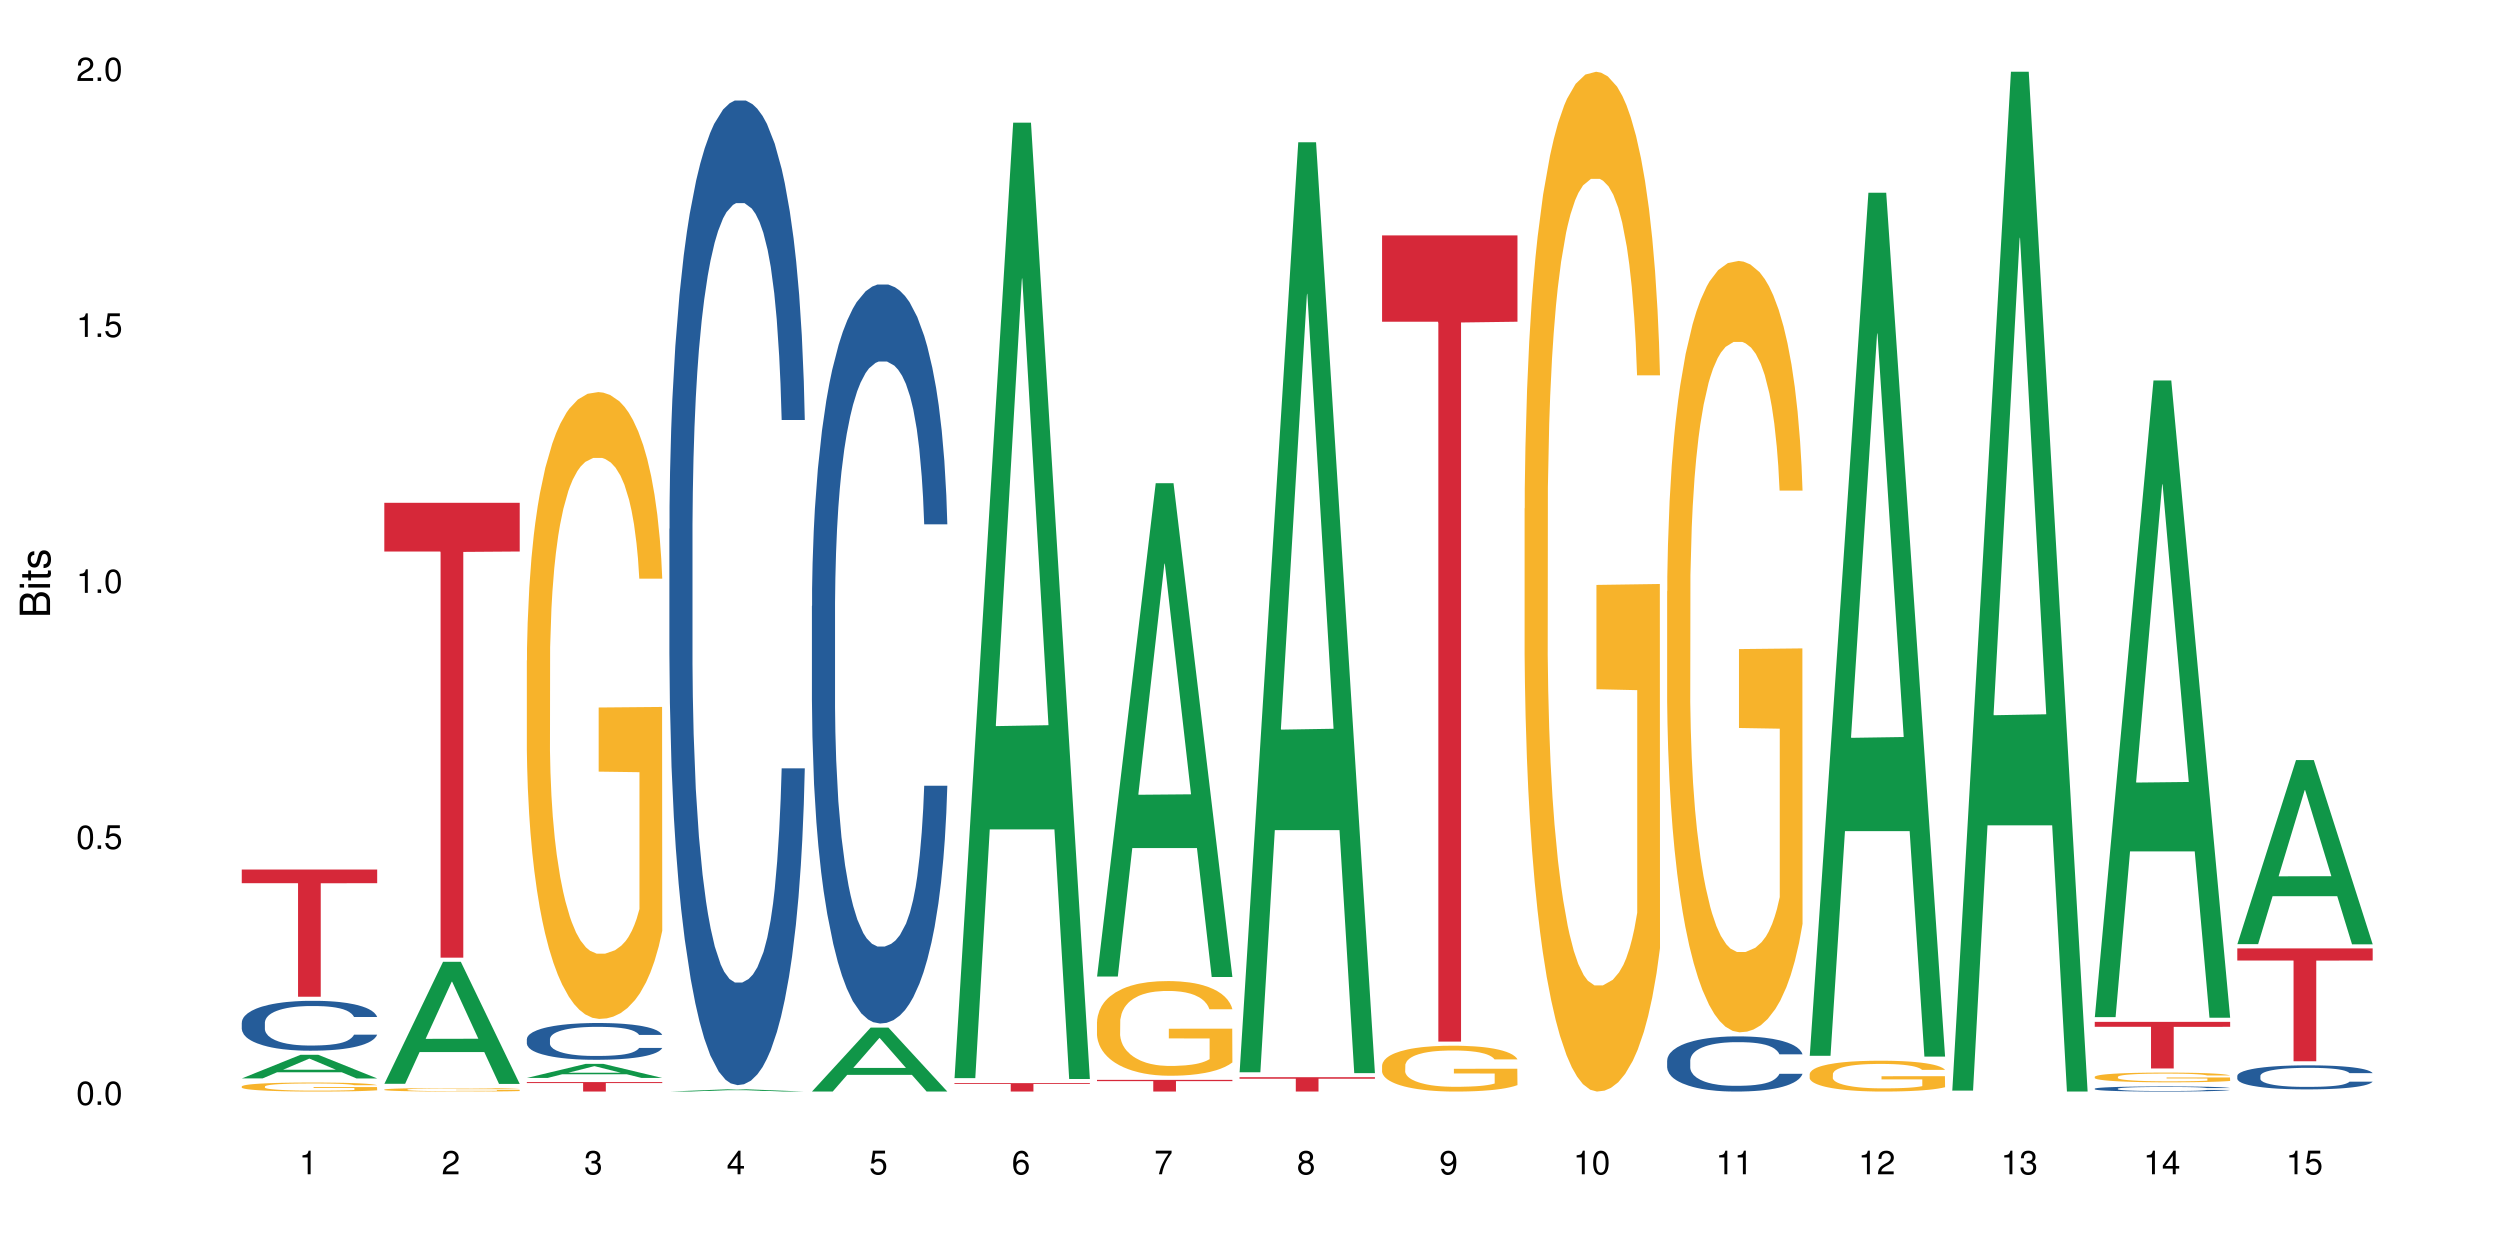 <?xml version="1.0" encoding="UTF-8"?>
<svg xmlns="http://www.w3.org/2000/svg" xmlns:xlink="http://www.w3.org/1999/xlink" width="720pt" height="360pt" viewBox="0 0 720 360" version="1.1">
<defs>
<g>
<symbol overflow="visible" id="glyph0-0">
<path style="stroke:none;" d=""/>
</symbol>
<symbol overflow="visible" id="glyph0-1">
<path style="stroke:none;" d="M 2.641 -6.797 C 2 -6.797 1.422 -6.531 1.078 -6.047 C 0.641 -5.453 0.406 -4.547 0.406 -3.297 C 0.406 -1 1.188 0.219 2.641 0.219 C 4.078 0.219 4.859 -1 4.859 -3.234 C 4.859 -4.562 4.656 -5.438 4.203 -6.047 C 3.844 -6.531 3.281 -6.797 2.641 -6.797 Z M 2.641 -6.047 C 3.547 -6.047 4 -5.125 4 -3.312 C 4 -1.375 3.562 -0.484 2.625 -0.484 C 1.734 -0.484 1.281 -1.422 1.281 -3.281 C 1.281 -5.141 1.734 -6.047 2.641 -6.047 Z M 2.641 -6.047 "/>
</symbol>
<symbol overflow="visible" id="glyph0-2">
<path style="stroke:none;" d="M 1.828 -1 L 0.828 -1 L 0.828 0 L 1.828 0 Z M 1.828 -1 "/>
</symbol>
<symbol overflow="visible" id="glyph0-3">
<path style="stroke:none;" d="M 4.562 -6.797 L 1.062 -6.797 L 0.547 -3.094 L 1.328 -3.094 C 1.719 -3.562 2.047 -3.734 2.578 -3.734 C 3.484 -3.734 4.062 -3.109 4.062 -2.094 C 4.062 -1.125 3.484 -0.531 2.578 -0.531 C 1.828 -0.531 1.375 -0.906 1.188 -1.672 L 0.328 -1.672 C 0.453 -1.109 0.547 -0.844 0.75 -0.594 C 1.125 -0.078 1.828 0.219 2.594 0.219 C 3.969 0.219 4.922 -0.781 4.922 -2.219 C 4.922 -3.562 4.031 -4.484 2.719 -4.484 C 2.25 -4.484 1.859 -4.359 1.469 -4.062 L 1.734 -5.969 L 4.562 -5.969 Z M 4.562 -6.797 "/>
</symbol>
<symbol overflow="visible" id="glyph0-4">
<path style="stroke:none;" d="M 2.484 -4.844 L 2.484 0 L 3.328 0 L 3.328 -6.797 L 2.766 -6.797 C 2.469 -5.75 2.281 -5.609 0.984 -5.453 L 0.984 -4.844 Z M 2.484 -4.844 "/>
</symbol>
<symbol overflow="visible" id="glyph0-5">
<path style="stroke:none;" d="M 4.859 -0.828 L 1.281 -0.828 C 1.359 -1.391 1.672 -1.75 2.5 -2.234 L 3.469 -2.75 C 4.406 -3.266 4.906 -3.969 4.906 -4.812 C 4.906 -5.375 4.672 -5.906 4.266 -6.266 C 3.859 -6.625 3.375 -6.797 2.719 -6.797 C 1.859 -6.797 1.219 -6.5 0.844 -5.922 C 0.609 -5.562 0.5 -5.125 0.484 -4.438 L 1.328 -4.438 C 1.359 -4.906 1.406 -5.188 1.531 -5.406 C 1.75 -5.812 2.188 -6.062 2.703 -6.062 C 3.469 -6.062 4.031 -5.516 4.031 -4.781 C 4.031 -4.25 3.719 -3.797 3.125 -3.438 L 2.234 -2.938 C 0.812 -2.141 0.406 -1.5 0.328 0 L 4.859 0 Z M 4.859 -0.828 "/>
</symbol>
<symbol overflow="visible" id="glyph0-6">
<path style="stroke:none;" d="M 2.125 -3.125 L 2.578 -3.125 C 3.516 -3.125 3.984 -2.703 3.984 -1.891 C 3.984 -1.031 3.469 -0.531 2.578 -0.531 C 1.656 -0.531 1.203 -0.984 1.156 -1.969 L 0.312 -1.969 C 0.344 -1.422 0.438 -1.078 0.609 -0.766 C 0.953 -0.109 1.625 0.219 2.547 0.219 C 3.953 0.219 4.859 -0.609 4.859 -1.906 C 4.859 -2.766 4.516 -3.25 3.703 -3.516 C 4.344 -3.766 4.656 -4.25 4.656 -4.938 C 4.656 -6.109 3.875 -6.797 2.578 -6.797 C 1.203 -6.797 0.484 -6.047 0.453 -4.609 L 1.297 -4.609 C 1.312 -5.016 1.344 -5.25 1.453 -5.453 C 1.641 -5.828 2.062 -6.062 2.594 -6.062 C 3.344 -6.062 3.797 -5.625 3.797 -4.906 C 3.797 -4.422 3.609 -4.141 3.25 -3.984 C 3.016 -3.891 2.719 -3.844 2.125 -3.844 Z M 2.125 -3.125 "/>
</symbol>
<symbol overflow="visible" id="glyph0-7">
<path style="stroke:none;" d="M 3.141 -1.625 L 3.141 0 L 3.984 0 L 3.984 -1.625 L 4.984 -1.625 L 4.984 -2.391 L 3.984 -2.391 L 3.984 -6.797 L 3.359 -6.797 L 0.266 -2.516 L 0.266 -1.625 Z M 3.141 -2.391 L 1 -2.391 L 3.141 -5.359 Z M 3.141 -2.391 "/>
</symbol>
<symbol overflow="visible" id="glyph0-8">
<path style="stroke:none;" d="M 4.781 -5.031 C 4.609 -6.141 3.891 -6.797 2.844 -6.797 C 2.094 -6.797 1.422 -6.438 1.031 -5.828 C 0.609 -5.172 0.406 -4.344 0.406 -3.094 C 0.406 -1.953 0.578 -1.234 0.984 -0.625 C 1.359 -0.078 1.953 0.219 2.703 0.219 C 3.984 0.219 4.922 -0.734 4.922 -2.078 C 4.922 -3.344 4.062 -4.234 2.844 -4.234 C 2.172 -4.234 1.641 -3.969 1.281 -3.469 C 1.281 -5.125 1.828 -6.047 2.797 -6.047 C 3.391 -6.047 3.797 -5.672 3.938 -5.031 Z M 2.734 -3.484 C 3.547 -3.484 4.062 -2.922 4.062 -2 C 4.062 -1.156 3.484 -0.531 2.703 -0.531 C 1.922 -0.531 1.328 -1.188 1.328 -2.047 C 1.328 -2.891 1.906 -3.484 2.734 -3.484 Z M 2.734 -3.484 "/>
</symbol>
<symbol overflow="visible" id="glyph0-9">
<path style="stroke:none;" d="M 4.984 -6.797 L 0.438 -6.797 L 0.438 -5.969 L 4.109 -5.969 C 2.5 -3.656 1.828 -2.234 1.328 0 L 2.219 0 C 2.594 -2.172 3.453 -4.047 4.984 -6.094 Z M 4.984 -6.797 "/>
</symbol>
<symbol overflow="visible" id="glyph0-10">
<path style="stroke:none;" d="M 3.75 -3.578 C 4.453 -4 4.688 -4.344 4.688 -4.984 C 4.688 -6.047 3.844 -6.797 2.641 -6.797 C 1.438 -6.797 0.594 -6.047 0.594 -4.984 C 0.594 -4.359 0.828 -4.016 1.516 -3.578 C 0.734 -3.203 0.359 -2.641 0.359 -1.891 C 0.359 -0.641 1.297 0.219 2.641 0.219 C 3.984 0.219 4.922 -0.641 4.922 -1.875 C 4.922 -2.641 4.531 -3.203 3.75 -3.578 Z M 2.641 -6.047 C 3.359 -6.047 3.812 -5.625 3.812 -4.969 C 3.812 -4.344 3.344 -3.922 2.641 -3.922 C 1.922 -3.922 1.453 -4.344 1.453 -4.984 C 1.453 -5.625 1.922 -6.047 2.641 -6.047 Z M 2.641 -3.203 C 3.484 -3.203 4.062 -2.672 4.062 -1.875 C 4.062 -1.062 3.484 -0.531 2.625 -0.531 C 1.797 -0.531 1.219 -1.078 1.219 -1.875 C 1.219 -2.672 1.797 -3.203 2.641 -3.203 Z M 2.641 -3.203 "/>
</symbol>
<symbol overflow="visible" id="glyph0-11">
<path style="stroke:none;" d="M 0.516 -1.547 C 0.672 -0.438 1.406 0.219 2.438 0.219 C 3.188 0.219 3.859 -0.141 4.266 -0.75 C 4.688 -1.406 4.891 -2.25 4.891 -3.484 C 4.891 -4.625 4.703 -5.359 4.312 -5.953 C 3.938 -6.5 3.344 -6.797 2.594 -6.797 C 1.297 -6.797 0.359 -5.844 0.359 -4.516 C 0.359 -3.25 1.234 -2.344 2.453 -2.344 C 3.094 -2.344 3.562 -2.578 4.016 -3.109 C 4 -1.453 3.469 -0.531 2.5 -0.531 C 1.906 -0.531 1.484 -0.906 1.359 -1.547 Z M 2.578 -6.062 C 3.375 -6.062 3.969 -5.406 3.969 -4.531 C 3.969 -3.688 3.375 -3.094 2.547 -3.094 C 1.734 -3.094 1.234 -3.672 1.234 -4.578 C 1.234 -5.438 1.797 -6.062 2.578 -6.062 Z M 2.578 -6.062 "/>
</symbol>
<symbol overflow="visible" id="glyph1-0">
<path style="stroke:none;" d=""/>
</symbol>
<symbol overflow="visible" id="glyph1-1">
<path style="stroke:none;" d="M 0 -0.953 L 0 -4.891 C 0 -5.719 -0.234 -6.344 -0.734 -6.797 C -1.188 -7.234 -1.812 -7.469 -2.5 -7.469 C -3.547 -7.469 -4.188 -7 -4.625 -5.875 C -4.984 -6.672 -5.641 -7.094 -6.531 -7.094 C -7.156 -7.094 -7.734 -6.859 -8.141 -6.391 C -8.562 -5.938 -8.75 -5.344 -8.75 -4.5 L -8.75 -0.953 Z M -4.984 -2.062 L -7.766 -2.062 L -7.766 -4.219 C -7.766 -4.844 -7.688 -5.203 -7.453 -5.5 C -7.219 -5.812 -6.859 -5.969 -6.375 -5.969 C -5.906 -5.969 -5.531 -5.812 -5.297 -5.5 C -5.062 -5.203 -4.984 -4.844 -4.984 -4.219 Z M -0.984 -2.062 L -4 -2.062 L -4 -4.781 C -4 -5.328 -3.859 -5.688 -3.578 -5.953 C -3.297 -6.219 -2.922 -6.359 -2.484 -6.359 C -2.062 -6.359 -1.688 -6.219 -1.406 -5.953 C -1.109 -5.688 -0.984 -5.328 -0.984 -4.781 Z M -0.984 -2.062 "/>
</symbol>
<symbol overflow="visible" id="glyph1-2">
<path style="stroke:none;" d="M -6.281 -1.797 L -6.281 -0.797 L 0 -0.797 L 0 -1.797 Z M -8.75 -1.797 L -8.75 -0.797 L -7.484 -0.797 L -7.484 -1.797 Z M -8.75 -1.797 "/>
</symbol>
<symbol overflow="visible" id="glyph1-3">
<path style="stroke:none;" d="M -6.281 -3.047 L -6.281 -2.016 L -8.016 -2.016 L -8.016 -1.016 L -6.281 -1.016 L -6.281 -0.172 L -5.469 -0.172 L -5.469 -1.016 L -0.719 -1.016 C -0.078 -1.016 0.281 -1.453 0.281 -2.234 C 0.281 -2.469 0.25 -2.719 0.188 -3.047 L -0.641 -3.047 C -0.609 -2.922 -0.594 -2.766 -0.594 -2.562 C -0.594 -2.141 -0.719 -2.016 -1.156 -2.016 L -5.469 -2.016 L -5.469 -3.047 Z M -6.281 -3.047 "/>
</symbol>
<symbol overflow="visible" id="glyph1-4">
<path style="stroke:none;" d="M -4.531 -5.25 C -5.766 -5.25 -6.469 -4.422 -6.469 -2.969 C -6.469 -1.516 -5.719 -0.562 -4.547 -0.562 C -3.562 -0.562 -3.094 -1.062 -2.734 -2.562 L -2.516 -3.484 C -2.344 -4.188 -2.094 -4.469 -1.625 -4.469 C -1.047 -4.469 -0.641 -3.875 -0.641 -3 C -0.641 -2.453 -0.797 -2 -1.062 -1.75 C -1.25 -1.594 -1.422 -1.531 -1.875 -1.469 L -1.875 -0.406 C -0.422 -0.453 0.281 -1.266 0.281 -2.922 C 0.281 -4.5 -0.5 -5.516 -1.719 -5.516 C -2.656 -5.516 -3.172 -4.984 -3.469 -3.734 L -3.703 -2.766 C -3.891 -1.953 -4.156 -1.609 -4.594 -1.609 C -5.172 -1.609 -5.547 -2.125 -5.547 -2.938 C -5.547 -3.75 -5.203 -4.172 -4.531 -4.203 Z M -4.531 -5.25 "/>
</symbol>
</g>
</defs>
<g id="surface29597">
<rect x="0" y="0" width="720" height="360" style="fill:rgb(100%,100%,100%);fill-opacity:1;stroke:none;"/>
<path style=" stroke:none;fill-rule:nonzero;fill:rgb(6.275%,58.824%,28.235%);fill-opacity:1;" d="M 69.629 310.582 L 69.672 310.578 L 86.547 303.785 L 91.672 303.785 L 108.629 310.59 L 102.668 310.59 L 98.418 308.812 L 79.797 308.812 L 75.629 310.582 L 69.629 310.582 L 81.586 308.078 L 96.711 308.074 L 89.172 304.898 L 89.086 304.891 L 89.004 304.91 L 81.547 308.074 L 81.586 308.078 Z M 69.629 310.582 "/>
<path style=" stroke:none;fill-rule:nonzero;fill:rgb(14.51%,36.078%,60%);fill-opacity:1;" d="M 69.629 294.492 L 69.676 294.48 L 69.676 294.164 L 69.82 293.664 L 70.152 293.035 L 70.484 292.602 L 71.34 291.828 L 72.531 291.078 L 73.766 290.5 L 74.672 290.16 L 75.48 289.895 L 77.332 289.41 L 78.523 289.16 L 79.809 288.938 L 81.375 288.715 L 82.52 288.582 L 85.086 288.375 L 86.988 288.281 L 88.461 288.242 L 91.648 288.242 L 93.551 288.293 L 94.93 288.359 L 96.453 288.465 L 97.738 288.582 L 99.973 288.871 L 101.969 289.238 L 102.871 289.449 L 104.301 289.855 L 105.395 290.25 L 106.156 290.594 L 107.012 291.078 L 107.77 291.668 L 108.344 292.34 L 108.629 292.902 L 101.969 292.902 L 101.637 292.379 L 101.258 291.973 L 100.543 291.434 L 99.828 291.051 L 98.832 290.672 L 97.926 290.422 L 96.691 290.172 L 95.598 290.016 L 94.453 289.895 L 93.359 289.816 L 91.27 289.738 L 88.844 289.738 L 87.938 289.766 L 86.086 289.871 L 85.086 289.961 L 83.66 290.145 L 82.66 290.316 L 81.473 290.578 L 80.664 290.801 L 79.664 291.145 L 78.949 291.445 L 78.141 291.879 L 77.668 292.207 L 77.238 292.574 L 76.859 293.008 L 76.574 293.469 L 76.383 293.953 L 76.289 294.426 L 76.289 296.461 L 76.383 296.934 L 76.621 297.484 L 77.238 298.285 L 78.141 298.984 L 79.188 299.535 L 80.188 299.93 L 80.758 300.113 L 81.52 300.324 L 82.707 300.586 L 84.422 300.848 L 85.418 300.953 L 86.941 301.059 L 88.512 301.109 L 90.602 301.109 L 92.457 301.059 L 93.695 300.992 L 94.977 300.887 L 96.738 300.664 L 97.832 300.453 L 98.781 300.203 L 99.496 299.953 L 99.973 299.746 L 100.684 299.336 L 101.258 298.891 L 101.684 298.43 L 101.969 297.984 L 108.629 297.984 L 108.344 298.512 L 107.914 299.023 L 107.484 299.402 L 106.82 299.863 L 106.059 300.27 L 104.965 300.73 L 104.062 301.031 L 102.871 301.359 L 101.777 301.609 L 100.59 301.832 L 98.832 302.094 L 97.688 302.227 L 96.453 302.344 L 94.977 302.449 L 93.125 302.543 L 91.125 302.594 L 89.27 302.605 L 87.273 302.582 L 85.801 302.527 L 83.848 302.41 L 81.426 302.172 L 79.664 301.926 L 78.285 301.676 L 77.098 301.414 L 75.766 301.059 L 74.051 300.48 L 73.008 300.035 L 72.293 299.664 L 71.484 299.152 L 70.914 298.695 L 70.246 297.957 L 69.773 297.027 L 69.629 296.305 Z M 69.629 294.492 "/>
<path style=" stroke:none;fill-rule:nonzero;fill:rgb(96.863%,70.196%,16.863%);fill-opacity:1;" d="M 69.629 312.883 L 69.676 312.883 L 69.676 312.832 L 69.867 312.727 L 70.344 312.578 L 70.961 312.457 L 71.625 312.363 L 72.055 312.312 L 72.77 312.242 L 73.387 312.191 L 74.957 312.082 L 76.953 311.984 L 78.047 311.941 L 79.285 311.898 L 81.043 311.855 L 81.852 311.84 L 84.324 311.801 L 87.133 311.777 L 90.223 311.77 L 91.648 311.77 L 93.598 311.781 L 96.262 311.809 L 97.785 311.832 L 98.973 311.855 L 100.211 311.887 L 101.73 311.934 L 103.16 311.988 L 104.301 312.047 L 105.441 312.117 L 106.391 312.195 L 107.199 312.277 L 107.914 312.379 L 108.344 312.461 L 108.629 312.543 L 102.016 312.543 L 101.637 312.461 L 101.207 312.395 L 100.496 312.316 L 99.781 312.262 L 99.066 312.215 L 97.738 312.152 L 96.594 312.117 L 95.168 312.082 L 93.789 312.062 L 92.219 312.047 L 91.27 312.043 L 88.746 312.043 L 86.465 312.059 L 85.133 312.078 L 84.184 312.098 L 82.852 312.133 L 82.043 312.16 L 81.566 312.18 L 80.141 312.254 L 79.188 312.32 L 78.664 312.367 L 78 312.438 L 77.523 312.5 L 77 312.598 L 76.715 312.668 L 76.336 312.828 L 76.289 313.258 L 76.43 313.348 L 76.715 313.445 L 77.098 313.531 L 77.668 313.621 L 78.238 313.688 L 79.234 313.781 L 80.094 313.844 L 80.758 313.883 L 82.043 313.949 L 82.566 313.969 L 83.801 314.012 L 85.086 314.047 L 86.656 314.074 L 87.844 314.09 L 89.746 314.102 L 92.172 314.102 L 95.027 314.086 L 96.832 314.066 L 98.07 314.047 L 98.879 314.031 L 99.875 314.004 L 100.59 313.98 L 101.258 313.953 L 102.062 313.914 L 102.062 313.348 L 90.316 313.344 L 90.316 313.078 L 108.578 313.074 L 108.629 314.004 L 107.629 314.07 L 106.391 314.129 L 105.203 314.18 L 103.965 314.219 L 102.207 314.266 L 100.781 314.293 L 98.594 314.324 L 96.594 314.348 L 94.504 314.359 L 92.648 314.367 L 90.461 314.371 L 88.512 314.367 L 86.418 314.352 L 84.754 314.332 L 83.23 314.309 L 81.711 314.277 L 79.809 314.227 L 78.57 314.188 L 77.285 314.137 L 76.004 314.078 L 74.859 314.016 L 74.102 313.965 L 73.34 313.906 L 72.531 313.836 L 71.77 313.754 L 71.199 313.684 L 70.676 313.598 L 70.297 313.52 L 69.914 313.414 L 69.723 313.328 L 69.629 313.254 Z M 69.629 312.883 "/>
<path style=" stroke:none;fill-rule:nonzero;fill:rgb(83.922%,15.686%,22.353%);fill-opacity:1;" d="M 69.629 250.43 L 108.629 250.43 L 108.629 254.352 L 92.375 254.387 L 92.375 287.062 L 85.836 287.062 L 85.836 254.422 L 85.742 254.352 L 69.629 254.352 Z M 69.629 250.43 "/>
<path style=" stroke:none;fill-rule:nonzero;fill:rgb(6.275%,58.824%,28.235%);fill-opacity:1;" d="M 110.68 312.133 L 110.723 312.102 L 127.598 276.996 L 132.719 276.996 L 149.68 312.168 L 143.719 312.168 L 139.469 302.988 L 120.848 302.988 L 116.68 312.133 L 110.68 312.133 L 122.637 299.188 L 137.762 299.156 L 130.223 282.742 L 130.137 282.707 L 130.055 282.809 L 122.598 299.156 L 122.637 299.188 Z M 110.68 312.133 "/>
<path style=" stroke:none;fill-rule:nonzero;fill:rgb(96.863%,70.196%,16.863%);fill-opacity:1;" d="M 110.68 313.785 L 110.727 313.785 L 110.727 313.766 L 110.918 313.723 L 111.395 313.664 L 112.012 313.617 L 112.676 313.582 L 113.105 313.562 L 113.82 313.531 L 114.438 313.512 L 116.008 313.469 L 118.004 313.43 L 119.098 313.414 L 120.336 313.398 L 122.094 313.379 L 122.902 313.375 L 125.375 313.359 L 128.18 313.352 L 131.273 313.348 L 132.699 313.348 L 134.648 313.352 L 137.312 313.363 L 138.836 313.371 L 140.023 313.379 L 141.262 313.395 L 142.781 313.41 L 144.207 313.434 L 145.352 313.457 L 146.492 313.484 L 147.441 313.516 L 148.25 313.547 L 148.965 313.586 L 149.395 313.617 L 149.68 313.652 L 143.066 313.652 L 142.688 313.617 L 142.258 313.594 L 141.547 313.562 L 140.832 313.539 L 140.117 313.523 L 138.789 313.5 L 137.645 313.484 L 136.219 313.469 L 134.84 313.461 L 133.27 313.457 L 132.32 313.453 L 129.797 313.453 L 127.516 313.461 L 126.184 313.469 L 125.234 313.477 L 123.902 313.488 L 123.094 313.5 L 122.617 313.508 L 121.191 313.539 L 120.238 313.562 L 119.715 313.582 L 119.051 313.609 L 118.574 313.637 L 118.051 313.672 L 117.766 313.699 L 117.387 313.766 L 117.34 313.934 L 117.48 313.969 L 117.766 314.008 L 118.148 314.039 L 118.719 314.074 L 119.289 314.102 L 120.285 314.141 L 121.145 314.164 L 121.809 314.18 L 123.094 314.203 L 123.617 314.211 L 124.852 314.23 L 126.137 314.242 L 127.707 314.254 L 128.895 314.258 L 130.797 314.266 L 133.223 314.266 L 136.078 314.258 L 137.883 314.25 L 139.121 314.242 L 139.93 314.238 L 140.926 314.227 L 141.641 314.219 L 142.305 314.207 L 143.113 314.191 L 143.113 313.969 L 131.367 313.969 L 131.367 313.863 L 149.629 313.859 L 149.68 314.227 L 148.68 314.25 L 147.441 314.277 L 146.254 314.297 L 145.016 314.312 L 143.258 314.328 L 141.832 314.34 L 139.645 314.352 L 137.645 314.359 L 135.555 314.367 L 133.699 314.371 L 131.512 314.371 L 129.562 314.367 L 127.469 314.363 L 125.805 314.355 L 124.281 314.348 L 122.762 314.336 L 120.859 314.316 L 119.621 314.297 L 118.336 314.277 L 117.055 314.254 L 115.91 314.23 L 115.152 314.211 L 114.391 314.188 L 113.582 314.16 L 112.82 314.129 L 112.25 314.098 L 111.727 314.066 L 111.348 314.035 L 110.965 313.992 L 110.773 313.961 L 110.68 313.93 Z M 110.68 313.785 "/>
<path style=" stroke:none;fill-rule:nonzero;fill:rgb(83.922%,15.686%,22.353%);fill-opacity:1;" d="M 110.68 144.809 L 149.68 144.809 L 149.68 158.832 L 133.426 158.953 L 133.426 275.816 L 126.887 275.816 L 126.887 159.078 L 126.793 158.832 L 110.68 158.832 Z M 110.68 144.809 "/>
<path style=" stroke:none;fill-rule:nonzero;fill:rgb(6.275%,58.824%,28.235%);fill-opacity:1;" d="M 151.73 310.445 L 151.773 310.441 L 168.648 306.398 L 173.77 306.398 L 190.73 310.449 L 184.77 310.449 L 180.52 309.391 L 161.898 309.391 L 157.73 310.445 L 151.73 310.445 L 163.688 308.953 L 178.812 308.949 L 171.27 307.062 L 171.188 307.059 L 171.105 307.066 L 163.648 308.949 L 163.688 308.953 Z M 151.73 310.445 "/>
<path style=" stroke:none;fill-rule:nonzero;fill:rgb(14.51%,36.078%,60%);fill-opacity:1;" d="M 151.73 299.238 L 151.777 299.23 L 151.777 298.996 L 151.922 298.629 L 152.254 298.164 L 152.586 297.848 L 153.441 297.273 L 154.633 296.723 L 155.867 296.297 L 156.773 296.047 L 157.582 295.852 L 159.434 295.496 L 160.625 295.312 L 161.91 295.145 L 163.477 294.98 L 164.617 294.887 L 167.188 294.73 L 169.09 294.664 L 170.562 294.633 L 173.75 294.633 L 175.652 294.672 L 177.031 294.719 L 178.555 294.797 L 179.84 294.887 L 182.074 295.098 L 184.07 295.367 L 184.973 295.523 L 186.402 295.824 L 187.496 296.113 L 188.254 296.367 L 189.113 296.723 L 189.871 297.16 L 190.445 297.652 L 190.73 298.07 L 184.07 298.07 L 183.738 297.68 L 183.355 297.383 L 182.645 296.984 L 181.93 296.703 L 180.934 296.422 L 180.027 296.238 L 178.793 296.055 L 177.699 295.941 L 176.555 295.852 L 175.461 295.793 L 173.371 295.738 L 170.945 295.738 L 170.039 295.754 L 168.188 295.832 L 167.188 295.902 L 165.762 296.035 L 164.762 296.164 L 163.574 296.355 L 162.766 296.52 L 161.766 296.773 L 161.051 296.996 L 160.242 297.312 L 159.77 297.555 L 159.34 297.828 L 158.961 298.145 L 158.676 298.484 L 158.484 298.844 L 158.391 299.191 L 158.391 300.691 L 158.484 301.039 L 158.723 301.445 L 159.34 302.035 L 160.242 302.547 L 161.289 302.957 L 162.289 303.246 L 162.859 303.383 L 163.621 303.535 L 164.809 303.73 L 166.52 303.922 L 167.52 304 L 169.043 304.078 L 170.613 304.117 L 172.703 304.117 L 174.559 304.078 L 175.797 304.027 L 177.078 303.953 L 178.84 303.789 L 179.934 303.633 L 180.883 303.449 L 181.598 303.266 L 182.074 303.109 L 182.785 302.809 L 183.355 302.48 L 183.785 302.141 L 184.07 301.812 L 190.73 301.812 L 190.445 302.199 L 190.016 302.578 L 189.586 302.859 L 188.922 303.195 L 188.16 303.496 L 187.066 303.836 L 186.164 304.059 L 184.973 304.301 L 183.879 304.484 L 182.691 304.648 L 180.934 304.844 L 179.789 304.938 L 178.555 305.027 L 177.078 305.102 L 175.227 305.172 L 173.227 305.211 L 171.371 305.219 L 169.375 305.199 L 167.902 305.16 L 165.949 305.074 L 163.523 304.898 L 161.766 304.715 L 160.387 304.531 L 159.199 304.34 L 157.867 304.078 L 156.152 303.652 L 155.105 303.324 L 154.395 303.051 L 153.586 302.676 L 153.016 302.336 L 152.348 301.793 L 151.875 301.105 L 151.73 300.574 Z M 151.73 299.238 "/>
<path style=" stroke:none;fill-rule:nonzero;fill:rgb(96.863%,70.196%,16.863%);fill-opacity:1;" d="M 151.73 190.242 L 151.777 190.078 L 151.777 186.781 L 151.969 179.359 L 152.445 169.141 L 153.062 160.73 L 153.727 154.137 L 154.156 150.672 L 154.871 145.727 L 155.488 142.102 L 157.059 134.68 L 159.055 127.758 L 160.148 124.789 L 161.387 121.984 L 163.145 118.852 L 163.953 117.699 L 166.426 115.062 L 169.23 113.41 L 172.324 112.918 L 173.75 113.082 L 175.699 113.742 L 178.363 115.555 L 179.887 117.203 L 181.074 118.852 L 182.312 120.996 L 183.832 124.293 L 185.258 128.25 L 186.402 132.207 L 187.543 137.152 L 188.492 142.43 L 189.301 148.199 L 190.016 155.125 L 190.445 160.895 L 190.73 166.664 L 184.117 166.664 L 183.738 160.895 L 183.309 156.445 L 182.598 151.004 L 181.883 147.047 L 181.168 143.914 L 179.84 139.625 L 178.695 136.988 L 177.27 134.68 L 175.891 133.195 L 174.32 132.207 L 173.371 131.879 L 170.848 131.879 L 168.566 133.031 L 167.234 134.352 L 166.285 135.668 L 164.953 138.145 L 164.145 140.121 L 163.668 141.441 L 162.242 146.551 L 161.289 151.168 L 160.766 154.301 L 160.102 159.246 L 159.625 163.699 L 159.102 170.293 L 158.816 175.238 L 158.438 186.449 L 158.391 216.129 L 158.531 222.395 L 158.816 229.152 L 159.199 235.09 L 159.77 241.355 L 160.34 246.137 L 161.336 252.566 L 162.195 256.852 L 162.859 259.656 L 164.145 264.105 L 164.668 265.59 L 165.902 268.559 L 167.188 270.867 L 168.758 272.844 L 169.945 273.832 L 171.848 274.656 L 174.273 274.656 L 177.129 273.668 L 178.934 272.352 L 180.172 271.031 L 180.98 269.875 L 181.977 268.062 L 182.691 266.414 L 183.355 264.602 L 184.164 261.797 L 184.164 222.395 L 172.418 222.227 L 172.418 203.762 L 190.68 203.598 L 190.73 268.062 L 189.73 272.516 L 188.492 276.801 L 187.305 280.098 L 186.066 282.902 L 184.309 286.035 L 182.883 288.012 L 180.695 290.32 L 178.695 291.805 L 176.605 292.793 L 174.75 293.289 L 172.562 293.453 L 170.613 293.125 L 168.52 292.133 L 166.855 290.816 L 165.332 289.168 L 163.812 287.023 L 161.91 283.562 L 160.672 280.758 L 159.387 277.297 L 158.105 273.176 L 156.961 268.723 L 156.203 265.262 L 155.441 261.305 L 154.633 256.355 L 153.871 250.75 L 153.301 245.641 L 152.777 239.871 L 152.398 234.43 L 152.016 227.008 L 151.824 221.074 L 151.73 215.965 Z M 151.73 190.242 "/>
<path style=" stroke:none;fill-rule:nonzero;fill:rgb(83.922%,15.686%,22.353%);fill-opacity:1;" d="M 151.73 311.629 L 190.73 311.629 L 190.73 311.922 L 174.477 311.926 L 174.477 314.371 L 167.938 314.371 L 167.938 311.926 L 167.84 311.922 L 151.73 311.922 Z M 151.73 311.629 "/>
<path style=" stroke:none;fill-rule:nonzero;fill:rgb(6.275%,58.824%,28.235%);fill-opacity:1;" d="M 192.781 314.371 L 192.824 314.371 L 209.695 313.703 L 214.82 313.703 L 231.781 314.371 L 225.82 314.371 L 221.57 314.195 L 202.949 314.195 L 198.781 314.371 L 192.781 314.371 L 204.738 314.125 L 219.863 314.121 L 212.32 313.812 L 212.238 313.809 L 212.156 313.812 L 204.699 314.121 L 204.738 314.125 Z M 192.781 314.371 "/>
<path style=" stroke:none;fill-rule:nonzero;fill:rgb(14.51%,36.078%,60%);fill-opacity:1;" d="M 192.781 152.332 L 192.828 152.074 L 192.828 145.852 L 192.973 136.004 L 193.305 123.562 L 193.637 115.008 L 194.492 99.715 L 195.684 84.941 L 196.918 73.535 L 197.824 66.797 L 198.633 61.613 L 200.484 52.02 L 201.676 47.098 L 202.957 42.691 L 204.527 38.285 L 205.668 35.691 L 208.238 31.543 L 210.141 29.73 L 211.613 28.953 L 214.801 28.953 L 216.703 29.988 L 218.082 31.285 L 219.605 33.359 L 220.887 35.691 L 223.125 41.395 L 225.121 48.652 L 226.023 52.801 L 227.453 60.836 L 228.547 68.609 L 229.305 75.352 L 230.164 84.941 L 230.922 96.605 L 231.496 109.824 L 231.781 120.969 L 225.121 120.969 L 224.789 110.602 L 224.406 102.566 L 223.695 91.938 L 222.98 84.422 L 221.984 76.906 L 221.078 71.98 L 219.844 67.055 L 218.75 63.945 L 217.605 61.613 L 216.512 60.059 L 214.422 58.5 L 211.996 58.5 L 211.09 59.02 L 209.238 61.094 L 208.238 62.906 L 206.812 66.535 L 205.812 69.906 L 204.625 75.09 L 203.816 79.496 L 202.816 86.238 L 202.102 92.199 L 201.293 100.75 L 200.82 107.23 L 200.391 114.488 L 200.012 123.043 L 199.727 132.117 L 199.535 141.707 L 199.441 151.039 L 199.441 191.215 L 199.535 200.547 L 199.773 211.434 L 200.391 227.242 L 201.293 240.98 L 202.34 251.867 L 203.34 259.645 L 203.91 263.273 L 204.672 267.422 L 205.859 272.605 L 207.57 277.789 L 208.57 279.863 L 210.094 281.938 L 211.664 282.973 L 213.754 282.973 L 215.609 281.938 L 216.848 280.641 L 218.129 278.566 L 219.891 274.16 L 220.984 270.012 L 221.934 265.086 L 222.648 260.164 L 223.125 256.016 L 223.836 247.98 L 224.406 239.168 L 224.836 230.094 L 225.121 221.281 L 231.781 221.281 L 231.496 231.648 L 231.066 241.758 L 230.637 249.277 L 229.973 258.348 L 229.211 266.383 L 228.117 275.457 L 227.215 281.418 L 226.023 287.898 L 224.93 292.82 L 223.742 297.23 L 221.984 302.414 L 220.84 305.004 L 219.605 307.336 L 218.129 309.41 L 216.277 311.227 L 214.277 312.262 L 212.422 312.523 L 210.426 312.004 L 208.953 310.965 L 207 308.633 L 204.574 303.969 L 202.816 299.043 L 201.438 294.117 L 200.25 288.934 L 198.918 281.938 L 197.203 270.531 L 196.156 261.719 L 195.445 254.461 L 194.637 244.352 L 194.066 235.277 L 193.398 220.762 L 192.926 202.359 L 192.781 188.105 Z M 192.781 152.332 "/>
<path style=" stroke:none;fill-rule:nonzero;fill:rgb(6.275%,58.824%,28.235%);fill-opacity:1;" d="M 233.832 314.352 L 233.875 314.336 L 250.746 295.957 L 255.871 295.957 L 272.832 314.371 L 266.871 314.371 L 262.621 309.562 L 244 309.562 L 239.832 314.352 L 233.832 314.352 L 245.789 307.574 L 260.914 307.559 L 253.371 298.965 L 253.289 298.949 L 253.207 299 L 245.75 307.559 L 245.789 307.574 Z M 233.832 314.352 "/>
<path style=" stroke:none;fill-rule:nonzero;fill:rgb(14.51%,36.078%,60%);fill-opacity:1;" d="M 233.832 174.551 L 233.879 174.359 L 233.879 169.688 L 234.023 162.297 L 234.355 152.957 L 234.688 146.539 L 235.543 135.062 L 236.734 123.973 L 237.969 115.414 L 238.875 110.355 L 239.684 106.465 L 241.535 99.266 L 242.727 95.57 L 244.008 92.262 L 245.578 88.953 L 246.719 87.008 L 249.289 83.898 L 251.191 82.535 L 252.664 81.953 L 255.852 81.953 L 257.754 82.73 L 259.133 83.703 L 260.656 85.258 L 261.938 87.008 L 264.176 91.289 L 266.172 96.738 L 267.074 99.848 L 268.504 105.879 L 269.598 111.715 L 270.355 116.773 L 271.215 123.973 L 271.973 132.727 L 272.543 142.648 L 272.832 151.012 L 266.172 151.012 L 265.84 143.23 L 265.457 137.199 L 264.746 129.227 L 264.031 123.582 L 263.031 117.941 L 262.129 114.246 L 260.895 110.551 L 259.801 108.215 L 258.656 106.465 L 257.562 105.297 L 255.473 104.129 L 253.047 104.129 L 252.141 104.52 L 250.289 106.074 L 249.289 107.438 L 247.863 110.16 L 246.863 112.688 L 245.676 116.578 L 244.867 119.887 L 243.867 124.945 L 243.152 129.418 L 242.344 135.84 L 241.871 140.703 L 241.441 146.148 L 241.062 152.57 L 240.777 159.379 L 240.586 166.578 L 240.492 173.578 L 240.492 203.734 L 240.586 210.738 L 240.824 218.906 L 241.441 230.773 L 242.344 241.086 L 243.391 249.258 L 244.391 255.094 L 244.961 257.816 L 245.723 260.93 L 246.91 264.82 L 248.621 268.711 L 249.621 270.266 L 251.145 271.824 L 252.711 272.602 L 254.805 272.602 L 256.66 271.824 L 257.898 270.852 L 259.18 269.293 L 260.941 265.988 L 262.035 262.875 L 262.984 259.176 L 263.699 255.48 L 264.176 252.367 L 264.887 246.34 L 265.457 239.723 L 265.887 232.914 L 266.172 226.301 L 272.832 226.301 L 272.543 234.082 L 272.117 241.668 L 271.688 247.312 L 271.023 254.121 L 270.262 260.148 L 269.168 266.961 L 268.266 271.434 L 267.074 276.297 L 265.98 279.992 L 264.793 283.301 L 263.031 287.191 L 261.891 289.137 L 260.656 290.887 L 259.18 292.445 L 257.324 293.805 L 255.328 294.582 L 253.473 294.777 L 251.477 294.391 L 250.004 293.609 L 248.051 291.859 L 245.625 288.359 L 243.867 284.664 L 242.488 280.965 L 241.297 277.074 L 239.969 271.824 L 238.254 263.262 L 237.207 256.648 L 236.496 251.203 L 235.688 243.613 L 235.117 236.805 L 234.449 225.91 L 233.977 212.098 L 233.832 201.398 Z M 233.832 174.551 "/>
<path style=" stroke:none;fill-rule:nonzero;fill:rgb(6.275%,58.824%,28.235%);fill-opacity:1;" d="M 274.883 310.496 L 274.926 310.238 L 291.797 35.332 L 296.922 35.332 L 313.883 310.754 L 307.922 310.754 L 303.672 238.859 L 285.051 238.859 L 280.883 310.496 L 274.883 310.496 L 286.84 209.121 L 301.965 208.859 L 294.422 80.328 L 294.34 80.07 L 294.258 80.848 L 286.801 208.859 L 286.84 209.121 Z M 274.883 310.496 "/>
<path style=" stroke:none;fill-rule:nonzero;fill:rgb(83.922%,15.686%,22.353%);fill-opacity:1;" d="M 274.883 311.934 L 313.883 311.934 L 313.883 312.195 L 297.629 312.199 L 297.629 314.371 L 291.09 314.371 L 291.09 312.199 L 290.992 312.195 L 274.883 312.195 Z M 274.883 311.934 "/>
<path style=" stroke:none;fill-rule:nonzero;fill:rgb(6.275%,58.824%,28.235%);fill-opacity:1;" d="M 315.934 281.234 L 315.977 281.102 L 332.848 139.156 L 337.973 139.156 L 354.93 281.367 L 348.973 281.367 L 344.723 244.246 L 326.102 244.246 L 321.934 281.234 L 315.934 281.234 L 327.891 228.891 L 343.016 228.758 L 335.473 162.391 L 335.391 162.258 L 335.309 162.656 L 327.848 228.758 L 327.891 228.891 Z M 315.934 281.234 "/>
<path style=" stroke:none;fill-rule:nonzero;fill:rgb(96.863%,70.196%,16.863%);fill-opacity:1;" d="M 315.934 294.227 L 315.98 294.203 L 315.98 293.703 L 316.172 292.586 L 316.648 291.039 L 317.266 289.77 L 317.93 288.773 L 318.359 288.25 L 319.074 287.504 L 319.691 286.957 L 321.262 285.836 L 323.258 284.789 L 324.352 284.34 L 325.586 283.918 L 327.348 283.445 L 328.156 283.27 L 330.629 282.871 L 333.434 282.621 L 336.527 282.547 L 337.953 282.574 L 339.902 282.672 L 342.566 282.945 L 344.09 283.195 L 345.277 283.445 L 346.516 283.77 L 348.035 284.266 L 349.461 284.863 L 350.605 285.461 L 351.746 286.207 L 352.695 287.004 L 353.504 287.879 L 354.219 288.922 L 354.645 289.793 L 354.93 290.668 L 348.32 290.668 L 347.941 289.793 L 347.512 289.121 L 346.801 288.301 L 346.086 287.703 L 345.371 287.23 L 344.039 286.582 L 342.898 286.184 L 341.473 285.836 L 340.094 285.609 L 338.523 285.461 L 337.574 285.41 L 335.051 285.41 L 332.77 285.586 L 331.438 285.785 L 330.488 285.984 L 329.156 286.359 L 328.348 286.656 L 327.871 286.855 L 326.445 287.629 L 325.492 288.324 L 324.969 288.797 L 324.305 289.547 L 323.828 290.219 L 323.305 291.215 L 323.02 291.961 L 322.641 293.656 L 322.59 298.137 L 322.734 299.086 L 323.02 300.105 L 323.398 301.004 L 323.973 301.949 L 324.543 302.672 L 325.539 303.641 L 326.395 304.289 L 327.062 304.715 L 328.348 305.387 L 328.871 305.609 L 330.105 306.059 L 331.391 306.406 L 332.961 306.707 L 334.148 306.855 L 336.051 306.98 L 338.477 306.98 L 341.328 306.828 L 343.137 306.629 L 344.375 306.43 L 345.184 306.258 L 346.18 305.984 L 346.895 305.734 L 347.559 305.461 L 348.367 305.035 L 348.367 299.086 L 336.621 299.059 L 336.621 296.27 L 354.883 296.246 L 354.93 305.984 L 353.934 306.656 L 352.695 307.305 L 351.508 307.801 L 350.27 308.227 L 348.512 308.699 L 347.086 308.996 L 344.898 309.344 L 342.898 309.57 L 340.809 309.719 L 338.953 309.793 L 336.766 309.82 L 334.812 309.77 L 332.723 309.621 L 331.059 309.422 L 329.535 309.172 L 328.012 308.848 L 326.109 308.324 L 324.875 307.902 L 323.59 307.379 L 322.305 306.754 L 321.164 306.082 L 320.402 305.559 L 319.645 304.961 L 318.836 304.215 L 318.074 303.367 L 317.504 302.598 L 316.98 301.723 L 316.598 300.902 L 316.219 299.781 L 316.027 298.887 L 315.934 298.113 Z M 315.934 294.227 "/>
<path style=" stroke:none;fill-rule:nonzero;fill:rgb(83.922%,15.686%,22.353%);fill-opacity:1;" d="M 315.934 311 L 354.93 311 L 354.93 311.359 L 338.68 311.363 L 338.68 314.371 L 332.141 314.371 L 332.141 311.367 L 332.043 311.359 L 315.934 311.359 Z M 315.934 311 "/>
<path style=" stroke:none;fill-rule:nonzero;fill:rgb(6.275%,58.824%,28.235%);fill-opacity:1;" d="M 356.984 308.805 L 357.027 308.555 L 373.898 40.98 L 379.023 40.98 L 395.98 309.055 L 390.023 309.055 L 385.773 239.078 L 367.148 239.078 L 362.984 308.805 L 356.984 308.805 L 368.941 210.133 L 384.066 209.883 L 376.523 84.781 L 376.441 84.527 L 376.359 85.281 L 368.898 209.883 L 368.941 210.133 Z M 356.984 308.805 "/>
<path style=" stroke:none;fill-rule:nonzero;fill:rgb(83.922%,15.686%,22.353%);fill-opacity:1;" d="M 356.984 310.234 L 395.98 310.234 L 395.98 310.68 L 379.73 310.684 L 379.73 314.371 L 373.191 314.371 L 373.191 310.688 L 373.094 310.68 L 356.984 310.68 Z M 356.984 310.234 "/>
<path style=" stroke:none;fill-rule:nonzero;fill:rgb(96.863%,70.196%,16.863%);fill-opacity:1;" d="M 398.035 306.82 L 398.082 306.809 L 398.082 306.566 L 398.273 306.023 L 398.75 305.277 L 399.367 304.664 L 400.031 304.18 L 400.461 303.926 L 401.172 303.566 L 401.793 303.301 L 403.363 302.758 L 405.359 302.25 L 406.453 302.031 L 407.688 301.828 L 409.449 301.598 L 410.258 301.516 L 412.73 301.32 L 415.535 301.199 L 418.629 301.164 L 420.055 301.176 L 422.004 301.227 L 424.668 301.359 L 426.191 301.477 L 427.379 301.598 L 428.613 301.754 L 430.137 301.996 L 431.562 302.285 L 432.707 302.574 L 433.848 302.938 L 434.797 303.324 L 435.605 303.746 L 436.32 304.254 L 436.746 304.676 L 437.031 305.098 L 430.422 305.098 L 430.043 304.676 L 429.613 304.348 L 428.902 303.949 L 428.188 303.66 L 427.473 303.434 L 426.141 303.117 L 425 302.926 L 423.574 302.758 L 422.195 302.648 L 420.625 302.574 L 419.676 302.551 L 417.152 302.551 L 414.871 302.637 L 413.539 302.734 L 412.586 302.828 L 411.258 303.012 L 410.449 303.156 L 409.973 303.25 L 408.547 303.625 L 407.594 303.961 L 407.07 304.191 L 406.406 304.555 L 405.93 304.879 L 405.406 305.363 L 405.121 305.723 L 404.742 306.543 L 404.691 308.715 L 404.836 309.172 L 405.121 309.668 L 405.5 310.102 L 406.07 310.559 L 406.645 310.91 L 407.641 311.379 L 408.496 311.691 L 409.164 311.898 L 410.449 312.223 L 410.973 312.332 L 412.207 312.551 L 413.492 312.719 L 415.062 312.863 L 416.25 312.934 L 418.152 312.996 L 420.578 312.996 L 423.43 312.922 L 425.238 312.828 L 426.477 312.73 L 427.285 312.645 L 428.281 312.512 L 428.996 312.395 L 429.66 312.262 L 430.469 312.055 L 430.469 309.172 L 418.723 309.16 L 418.723 307.809 L 436.984 307.797 L 437.031 312.512 L 436.035 312.84 L 434.797 313.152 L 433.609 313.395 L 432.371 313.598 L 430.613 313.828 L 429.188 313.973 L 427 314.141 L 425 314.25 L 422.906 314.324 L 421.055 314.359 L 418.867 314.371 L 416.914 314.348 L 414.824 314.273 L 413.16 314.176 L 411.637 314.059 L 410.113 313.898 L 408.211 313.648 L 406.977 313.441 L 405.691 313.188 L 404.406 312.887 L 403.266 312.562 L 402.504 312.309 L 401.746 312.02 L 400.938 311.656 L 400.176 311.246 L 399.605 310.875 L 399.082 310.449 L 398.699 310.055 L 398.32 309.512 L 398.129 309.078 L 398.035 308.703 Z M 398.035 306.82 "/>
<path style=" stroke:none;fill-rule:nonzero;fill:rgb(83.922%,15.686%,22.353%);fill-opacity:1;" d="M 398.035 67.801 L 437.031 67.801 L 437.031 92.656 L 420.781 92.875 L 420.781 299.984 L 414.242 299.984 L 414.242 93.094 L 414.145 92.656 L 398.035 92.656 Z M 398.035 67.801 "/>
<path style=" stroke:none;fill-rule:nonzero;fill:rgb(96.863%,70.196%,16.863%);fill-opacity:1;" d="M 439.086 146.461 L 439.133 146.191 L 439.133 140.828 L 439.324 128.758 L 439.801 112.129 L 440.418 98.449 L 441.082 87.719 L 441.512 82.086 L 442.223 74.039 L 442.844 68.141 L 444.41 56.07 L 446.41 44.805 L 447.504 39.977 L 448.738 35.414 L 450.5 30.32 L 451.309 28.441 L 453.781 24.148 L 456.586 21.469 L 459.68 20.664 L 461.105 20.93 L 463.055 22.004 L 465.719 24.953 L 467.242 27.637 L 468.43 30.32 L 469.664 33.805 L 471.188 39.172 L 472.613 45.609 L 473.754 52.047 L 474.898 60.094 L 475.848 68.676 L 476.656 78.062 L 477.371 89.328 L 477.797 98.715 L 478.082 108.105 L 471.473 108.105 L 471.094 98.715 L 470.664 91.477 L 469.949 82.625 L 469.238 76.188 L 468.523 71.09 L 467.191 64.117 L 466.051 59.824 L 464.625 56.07 L 463.246 53.656 L 461.676 52.047 L 460.727 51.508 L 458.203 51.508 L 455.922 53.387 L 454.59 55.531 L 453.637 57.68 L 452.309 61.703 L 451.5 64.922 L 451.023 67.066 L 449.598 75.383 L 448.645 82.891 L 448.121 87.988 L 447.457 96.035 L 446.98 103.277 L 446.457 114.004 L 446.172 122.051 L 445.793 140.293 L 445.742 188.574 L 445.887 198.766 L 446.172 209.762 L 446.551 219.418 L 447.121 229.609 L 447.695 237.391 L 448.691 247.852 L 449.547 254.824 L 450.215 259.383 L 451.5 266.625 L 452.02 269.039 L 453.258 273.867 L 454.543 277.625 L 456.113 280.844 L 457.301 282.453 L 459.203 283.793 L 461.629 283.793 L 464.48 282.184 L 466.289 280.039 L 467.527 277.891 L 468.336 276.016 L 469.332 273.062 L 470.047 270.383 L 470.711 267.43 L 471.52 262.871 L 471.52 198.766 L 459.773 198.496 L 459.773 168.457 L 478.035 168.188 L 478.082 273.062 L 477.086 280.305 L 475.848 287.281 L 474.66 292.645 L 473.422 297.203 L 471.664 302.301 L 470.238 305.52 L 468.047 309.273 L 466.051 311.688 L 463.957 313.297 L 462.105 314.102 L 459.918 314.371 L 457.965 313.836 L 455.875 312.227 L 454.211 310.078 L 452.688 307.398 L 451.164 303.91 L 449.262 298.277 L 448.027 293.719 L 446.742 288.086 L 445.457 281.379 L 444.316 274.137 L 443.555 268.504 L 442.797 262.066 L 441.988 254.02 L 441.227 244.898 L 440.656 236.586 L 440.133 227.195 L 439.75 218.344 L 439.371 206.277 L 439.18 196.621 L 439.086 188.305 Z M 439.086 146.461 "/>
<path style=" stroke:none;fill-rule:nonzero;fill:rgb(14.51%,36.078%,60%);fill-opacity:1;" d="M 480.137 305.398 L 480.184 305.387 L 480.184 305.035 L 480.328 304.484 L 480.66 303.789 L 480.992 303.309 L 481.848 302.453 L 483.039 301.625 L 484.273 300.984 L 485.176 300.609 L 485.984 300.32 L 487.84 299.781 L 489.031 299.504 L 490.312 299.258 L 491.883 299.012 L 493.023 298.867 L 495.594 298.633 L 497.496 298.531 L 498.969 298.488 L 502.156 298.488 L 504.059 298.547 L 505.438 298.621 L 506.961 298.734 L 508.242 298.867 L 510.48 299.188 L 512.477 299.594 L 513.379 299.824 L 514.805 300.273 L 515.898 300.711 L 516.66 301.086 L 517.516 301.625 L 518.277 302.277 L 518.848 303.02 L 519.133 303.645 L 512.477 303.645 L 512.145 303.062 L 511.762 302.613 L 511.051 302.016 L 510.336 301.598 L 509.336 301.176 L 508.434 300.898 L 507.195 300.625 L 506.102 300.449 L 504.961 300.32 L 503.867 300.23 L 501.773 300.145 L 499.352 300.145 L 498.445 300.172 L 496.59 300.289 L 495.594 300.391 L 494.164 300.594 L 493.168 300.781 L 491.977 301.074 L 491.168 301.32 L 490.172 301.699 L 489.457 302.031 L 488.648 302.512 L 488.172 302.875 L 487.746 303.281 L 487.363 303.758 L 487.078 304.266 L 486.891 304.805 L 486.793 305.328 L 486.793 307.578 L 486.891 308.098 L 487.129 308.711 L 487.746 309.594 L 488.648 310.363 L 489.695 310.973 L 490.695 311.41 L 491.266 311.613 L 492.027 311.844 L 493.215 312.137 L 494.926 312.426 L 495.926 312.543 L 497.449 312.656 L 499.016 312.715 L 501.109 312.715 L 502.965 312.656 L 504.199 312.586 L 505.484 312.469 L 507.246 312.223 L 508.34 311.988 L 509.289 311.715 L 510.004 311.438 L 510.48 311.207 L 511.191 310.758 L 511.762 310.262 L 512.191 309.754 L 512.477 309.262 L 519.133 309.262 L 518.848 309.84 L 518.422 310.406 L 517.992 310.828 L 517.328 311.336 L 516.566 311.785 L 515.473 312.293 L 514.57 312.629 L 513.379 312.992 L 512.285 313.266 L 511.098 313.516 L 509.336 313.805 L 508.195 313.949 L 506.961 314.082 L 505.484 314.195 L 503.629 314.297 L 501.633 314.355 L 499.777 314.371 L 497.781 314.34 L 496.305 314.285 L 494.355 314.152 L 491.93 313.891 L 490.172 313.617 L 488.793 313.34 L 487.602 313.051 L 486.27 312.656 L 484.559 312.02 L 483.512 311.523 L 482.801 311.117 L 481.992 310.555 L 481.422 310.043 L 480.754 309.23 L 480.277 308.199 L 480.137 307.402 Z M 480.137 305.398 "/>
<path style=" stroke:none;fill-rule:nonzero;fill:rgb(96.863%,70.196%,16.863%);fill-opacity:1;" d="M 480.137 170.301 L 480.184 170.098 L 480.184 166.043 L 480.375 156.91 L 480.848 144.332 L 481.469 133.984 L 482.133 125.867 L 482.562 121.609 L 483.273 115.523 L 483.895 111.059 L 485.461 101.93 L 487.461 93.406 L 488.555 89.754 L 489.789 86.305 L 491.551 82.449 L 492.359 81.031 L 494.832 77.785 L 497.637 75.754 L 500.73 75.148 L 502.156 75.352 L 504.105 76.16 L 506.77 78.395 L 508.289 80.422 L 509.48 82.449 L 510.715 85.09 L 512.238 89.145 L 513.664 94.016 L 514.805 98.887 L 515.949 104.973 L 516.898 111.465 L 517.707 118.566 L 518.422 127.086 L 518.848 134.188 L 519.133 141.289 L 512.523 141.289 L 512.145 134.188 L 511.715 128.711 L 511 122.016 L 510.289 117.145 L 509.574 113.289 L 508.242 108.016 L 507.102 104.77 L 505.676 101.93 L 504.297 100.102 L 502.727 98.887 L 501.773 98.48 L 499.254 98.48 L 496.973 99.898 L 495.641 101.523 L 494.688 103.145 L 493.359 106.188 L 492.551 108.625 L 492.074 110.246 L 490.648 116.535 L 489.695 122.219 L 489.172 126.07 L 488.508 132.16 L 488.031 137.637 L 487.508 145.754 L 487.223 151.84 L 486.844 165.637 L 486.793 202.156 L 486.938 209.863 L 487.223 218.184 L 487.602 225.488 L 488.172 233.195 L 488.746 239.082 L 489.742 246.992 L 490.598 252.27 L 491.266 255.719 L 492.551 261.195 L 493.07 263.023 L 494.309 266.672 L 495.594 269.516 L 497.164 271.949 L 498.352 273.168 L 500.254 274.18 L 502.68 274.18 L 505.531 272.965 L 507.34 271.34 L 508.578 269.719 L 509.387 268.297 L 510.383 266.066 L 511.098 264.035 L 511.762 261.805 L 512.57 258.355 L 512.57 209.863 L 500.824 209.66 L 500.824 186.938 L 519.086 186.734 L 519.133 266.066 L 518.137 271.543 L 516.898 276.816 L 515.711 280.875 L 514.473 284.324 L 512.715 288.18 L 511.289 290.613 L 509.098 293.453 L 507.102 295.281 L 505.008 296.5 L 503.156 297.105 L 500.969 297.309 L 499.016 296.902 L 496.926 295.688 L 495.262 294.062 L 493.738 292.035 L 492.215 289.398 L 490.312 285.137 L 489.078 281.688 L 487.793 277.426 L 486.508 272.355 L 485.367 266.875 L 484.605 262.617 L 483.848 257.746 L 483.039 251.66 L 482.277 244.762 L 481.707 238.473 L 481.184 231.371 L 480.801 224.676 L 480.422 215.547 L 480.23 208.242 L 480.137 201.953 Z M 480.137 170.301 "/>
<path style=" stroke:none;fill-rule:nonzero;fill:rgb(6.275%,58.824%,28.235%);fill-opacity:1;" d="M 521.188 304.07 L 521.227 303.836 L 538.102 55.512 L 543.227 55.512 L 560.184 304.305 L 554.227 304.305 L 549.977 239.359 L 531.352 239.359 L 527.188 304.07 L 521.188 304.07 L 533.145 212.496 L 548.27 212.262 L 540.727 96.16 L 540.645 95.926 L 540.562 96.625 L 533.102 212.262 L 533.145 212.496 Z M 521.188 304.07 "/>
<path style=" stroke:none;fill-rule:nonzero;fill:rgb(96.863%,70.196%,16.863%);fill-opacity:1;" d="M 521.188 309.289 L 521.234 309.281 L 521.234 309.121 L 521.426 308.754 L 521.898 308.25 L 522.52 307.836 L 523.184 307.512 L 523.613 307.344 L 524.324 307.098 L 524.945 306.922 L 526.512 306.555 L 528.512 306.215 L 529.605 306.07 L 530.84 305.93 L 532.602 305.777 L 533.41 305.719 L 535.883 305.59 L 538.688 305.508 L 541.781 305.484 L 543.207 305.492 L 545.156 305.523 L 547.82 305.613 L 549.34 305.695 L 550.531 305.777 L 551.766 305.883 L 553.289 306.043 L 554.715 306.238 L 555.855 306.434 L 557 306.676 L 557.949 306.938 L 558.758 307.223 L 559.473 307.562 L 559.898 307.848 L 560.184 308.129 L 553.574 308.129 L 553.195 307.848 L 552.766 307.625 L 552.051 307.359 L 551.34 307.164 L 550.625 307.012 L 549.293 306.801 L 548.152 306.668 L 546.727 306.555 L 545.348 306.48 L 543.777 306.434 L 542.824 306.418 L 540.305 306.418 L 538.023 306.473 L 536.691 306.539 L 535.738 306.605 L 534.406 306.727 L 533.602 306.824 L 533.125 306.887 L 531.699 307.141 L 530.746 307.367 L 530.223 307.52 L 529.559 307.766 L 529.082 307.984 L 528.559 308.309 L 528.273 308.551 L 527.895 309.105 L 527.844 310.566 L 527.988 310.871 L 528.273 311.207 L 528.652 311.496 L 529.223 311.805 L 529.797 312.043 L 530.793 312.359 L 531.648 312.57 L 532.316 312.707 L 533.602 312.926 L 534.121 313 L 535.359 313.145 L 536.645 313.258 L 538.211 313.355 L 539.402 313.406 L 541.305 313.445 L 543.73 313.445 L 546.582 313.398 L 548.391 313.332 L 549.625 313.266 L 550.434 313.211 L 551.434 313.121 L 552.148 313.039 L 552.812 312.949 L 553.621 312.812 L 553.621 310.871 L 541.875 310.863 L 541.875 309.957 L 560.137 309.949 L 560.184 313.121 L 559.188 313.34 L 557.949 313.551 L 556.762 313.715 L 555.523 313.852 L 553.766 314.004 L 552.336 314.102 L 550.148 314.215 L 548.152 314.289 L 546.059 314.34 L 544.207 314.363 L 542.016 314.371 L 540.066 314.355 L 537.977 314.305 L 536.309 314.242 L 534.789 314.16 L 533.266 314.055 L 531.363 313.883 L 530.129 313.746 L 528.844 313.574 L 527.559 313.371 L 526.418 313.152 L 525.656 312.984 L 524.895 312.789 L 524.09 312.543 L 523.328 312.27 L 522.758 312.016 L 522.234 311.734 L 521.852 311.465 L 521.473 311.102 L 521.281 310.809 L 521.188 310.555 Z M 521.188 309.289 "/>
<path style=" stroke:none;fill-rule:nonzero;fill:rgb(6.275%,58.824%,28.235%);fill-opacity:1;" d="M 562.238 314.094 L 562.277 313.82 L 579.152 20.664 L 584.277 20.664 L 601.234 314.371 L 595.277 314.371 L 591.027 237.703 L 572.402 237.703 L 568.238 314.094 L 562.238 314.094 L 574.195 205.988 L 589.32 205.711 L 581.777 68.648 L 581.695 68.375 L 581.613 69.199 L 574.152 205.711 L 574.195 205.988 Z M 562.238 314.094 "/>
<path style=" stroke:none;fill-rule:nonzero;fill:rgb(6.275%,58.824%,28.235%);fill-opacity:1;" d="M 603.289 292.934 L 603.328 292.762 L 620.203 109.566 L 625.328 109.566 L 642.285 293.109 L 636.328 293.109 L 632.078 245.195 L 613.453 245.195 L 609.289 292.934 L 603.289 292.934 L 615.246 225.379 L 630.371 225.207 L 622.828 139.551 L 622.746 139.379 L 622.664 139.898 L 615.203 225.207 L 615.246 225.379 Z M 603.289 292.934 "/>
<path style=" stroke:none;fill-rule:nonzero;fill:rgb(14.51%,36.078%,60%);fill-opacity:1;" d="M 603.289 313.535 L 603.336 313.535 L 603.336 313.5 L 603.477 313.449 L 603.812 313.387 L 604.145 313.34 L 605 313.262 L 606.188 313.184 L 607.426 313.125 L 608.328 313.09 L 609.137 313.062 L 610.992 313.012 L 612.184 312.988 L 613.465 312.965 L 615.035 312.941 L 616.176 312.926 L 618.746 312.906 L 620.648 312.895 L 622.121 312.891 L 625.309 312.891 L 627.211 312.898 L 628.59 312.906 L 630.109 312.914 L 631.395 312.926 L 633.629 312.957 L 635.629 312.996 L 636.531 313.016 L 637.957 313.059 L 639.051 313.098 L 639.812 313.133 L 640.668 313.184 L 641.43 313.246 L 642 313.312 L 642.285 313.371 L 635.629 313.371 L 635.297 313.316 L 634.914 313.277 L 634.203 313.219 L 633.488 313.18 L 632.488 313.141 L 631.586 313.117 L 630.348 313.09 L 629.254 313.074 L 628.113 313.062 L 627.02 313.055 L 624.926 313.047 L 622.5 313.047 L 621.598 313.051 L 619.742 313.059 L 618.746 313.07 L 617.316 313.09 L 616.32 313.105 L 615.129 313.133 L 614.32 313.156 L 613.324 313.191 L 612.609 313.223 L 611.801 313.266 L 611.324 313.301 L 610.898 313.34 L 610.516 313.383 L 610.23 313.43 L 610.043 313.48 L 609.945 313.527 L 609.945 313.738 L 610.043 313.785 L 610.281 313.844 L 610.898 313.926 L 611.801 313.996 L 612.848 314.055 L 613.848 314.094 L 614.418 314.113 L 615.18 314.137 L 616.367 314.164 L 618.078 314.191 L 619.078 314.199 L 620.598 314.211 L 622.168 314.215 L 624.262 314.215 L 626.117 314.211 L 627.352 314.203 L 628.637 314.195 L 630.398 314.172 L 631.492 314.148 L 632.441 314.125 L 633.156 314.098 L 633.629 314.074 L 634.344 314.035 L 634.914 313.988 L 635.344 313.941 L 635.629 313.895 L 642.285 313.895 L 642 313.949 L 641.574 314 L 641.145 314.039 L 640.48 314.09 L 639.719 314.129 L 638.625 314.176 L 637.723 314.207 L 636.531 314.242 L 635.438 314.27 L 634.25 314.289 L 632.488 314.316 L 631.348 314.332 L 630.109 314.344 L 628.637 314.355 L 626.781 314.363 L 624.785 314.371 L 622.93 314.371 L 620.934 314.367 L 619.457 314.363 L 617.508 314.352 L 615.082 314.324 L 613.324 314.301 L 611.945 314.273 L 610.754 314.246 L 609.422 314.211 L 607.711 314.152 L 606.664 314.105 L 605.953 314.066 L 605.145 314.016 L 604.574 313.969 L 603.906 313.891 L 603.43 313.797 L 603.289 313.723 Z M 603.289 313.535 "/>
<path style=" stroke:none;fill-rule:nonzero;fill:rgb(96.863%,70.196%,16.863%);fill-opacity:1;" d="M 603.289 310.109 L 603.336 310.105 L 603.336 310.055 L 603.527 309.938 L 604 309.781 L 604.621 309.648 L 605.285 309.547 L 605.715 309.492 L 606.426 309.414 L 607.047 309.359 L 608.613 309.242 L 610.613 309.137 L 611.707 309.09 L 612.941 309.047 L 614.703 308.996 L 615.512 308.98 L 617.984 308.938 L 620.789 308.914 L 623.883 308.906 L 625.309 308.906 L 627.258 308.918 L 629.922 308.945 L 631.441 308.973 L 632.633 308.996 L 633.867 309.031 L 635.391 309.082 L 636.816 309.145 L 637.957 309.207 L 639.102 309.281 L 640.051 309.363 L 640.859 309.453 L 641.574 309.562 L 642 309.652 L 642.285 309.742 L 635.676 309.742 L 635.297 309.652 L 634.867 309.582 L 634.152 309.496 L 633.441 309.438 L 632.727 309.387 L 631.395 309.32 L 630.254 309.281 L 628.828 309.242 L 627.449 309.223 L 625.879 309.207 L 624.926 309.199 L 622.406 309.199 L 620.125 309.219 L 618.793 309.238 L 617.84 309.258 L 616.508 309.297 L 615.699 309.328 L 615.227 309.348 L 613.797 309.43 L 612.848 309.5 L 612.324 309.551 L 611.66 309.625 L 611.184 309.695 L 610.66 309.797 L 610.375 309.875 L 609.992 310.051 L 609.945 310.512 L 610.09 310.609 L 610.375 310.715 L 610.754 310.805 L 611.324 310.902 L 611.895 310.977 L 612.895 311.078 L 613.75 311.145 L 614.418 311.188 L 615.699 311.258 L 616.223 311.281 L 617.461 311.324 L 618.746 311.363 L 620.312 311.391 L 621.504 311.406 L 623.406 311.422 L 625.832 311.422 L 628.684 311.406 L 630.492 311.383 L 631.727 311.363 L 632.535 311.348 L 633.535 311.316 L 634.25 311.293 L 634.914 311.266 L 635.723 311.219 L 635.723 310.609 L 623.977 310.605 L 623.977 310.316 L 642.238 310.316 L 642.285 311.316 L 641.289 311.387 L 640.051 311.453 L 638.863 311.504 L 637.625 311.547 L 635.867 311.598 L 634.438 311.629 L 632.25 311.664 L 630.254 311.688 L 628.16 311.703 L 626.305 311.711 L 624.117 311.711 L 622.168 311.707 L 620.078 311.691 L 618.41 311.672 L 616.891 311.645 L 615.367 311.613 L 613.465 311.559 L 612.23 311.516 L 610.945 311.461 L 609.66 311.398 L 608.52 311.328 L 607.758 311.273 L 606.996 311.211 L 606.188 311.137 L 605.43 311.047 L 604.859 310.969 L 604.336 310.879 L 603.953 310.797 L 603.574 310.68 L 603.383 310.586 L 603.289 310.508 Z M 603.289 310.109 "/>
<path style=" stroke:none;fill-rule:nonzero;fill:rgb(83.922%,15.686%,22.353%);fill-opacity:1;" d="M 603.289 294.289 L 642.285 294.289 L 642.285 295.727 L 626.031 295.738 L 626.031 307.727 L 619.492 307.727 L 619.492 295.75 L 619.398 295.727 L 603.289 295.727 Z M 603.289 294.289 "/>
<path style=" stroke:none;fill-rule:nonzero;fill:rgb(6.275%,58.824%,28.235%);fill-opacity:1;" d="M 644.34 271.918 L 644.379 271.867 L 661.254 218.898 L 666.379 218.898 L 683.336 271.969 L 677.379 271.969 L 673.129 258.113 L 654.504 258.113 L 650.34 271.918 L 644.34 271.918 L 656.297 252.383 L 671.422 252.336 L 663.879 227.566 L 663.797 227.52 L 663.715 227.668 L 656.254 252.336 L 656.297 252.383 Z M 644.34 271.918 "/>
<path style=" stroke:none;fill-rule:nonzero;fill:rgb(14.51%,36.078%,60%);fill-opacity:1;" d="M 644.34 309.836 L 644.387 309.828 L 644.387 309.676 L 644.527 309.434 L 644.863 309.133 L 645.195 308.922 L 646.051 308.547 L 647.238 308.188 L 648.477 307.91 L 649.379 307.746 L 650.188 307.617 L 652.043 307.383 L 653.23 307.262 L 654.516 307.156 L 656.086 307.047 L 657.227 306.984 L 659.797 306.883 L 661.699 306.84 L 663.172 306.82 L 666.359 306.82 L 668.262 306.844 L 669.641 306.879 L 671.16 306.93 L 672.445 306.984 L 674.68 307.125 L 676.68 307.301 L 677.582 307.402 L 679.008 307.598 L 680.102 307.789 L 680.863 307.953 L 681.719 308.188 L 682.48 308.473 L 683.051 308.797 L 683.336 309.066 L 676.68 309.066 L 676.348 308.816 L 675.965 308.617 L 675.254 308.359 L 674.539 308.176 L 673.539 307.992 L 672.637 307.871 L 671.398 307.75 L 670.305 307.676 L 669.164 307.617 L 668.07 307.578 L 665.977 307.543 L 663.551 307.543 L 662.648 307.555 L 660.793 307.605 L 659.797 307.648 L 658.367 307.738 L 657.371 307.82 L 656.18 307.949 L 655.371 308.055 L 654.375 308.219 L 653.66 308.363 L 652.852 308.574 L 652.375 308.73 L 651.949 308.91 L 651.566 309.117 L 651.281 309.34 L 651.094 309.574 L 650.996 309.801 L 650.996 310.785 L 651.094 311.012 L 651.328 311.277 L 651.949 311.664 L 652.852 312 L 653.898 312.266 L 654.898 312.457 L 655.469 312.543 L 656.23 312.645 L 657.418 312.773 L 659.129 312.898 L 660.129 312.949 L 661.648 313 L 663.219 313.023 L 665.312 313.023 L 667.168 313 L 668.402 312.969 L 669.688 312.918 L 671.449 312.809 L 672.543 312.707 L 673.492 312.59 L 674.207 312.469 L 674.68 312.367 L 675.395 312.172 L 675.965 311.957 L 676.395 311.734 L 676.68 311.52 L 683.336 311.52 L 683.051 311.773 L 682.625 312.02 L 682.195 312.203 L 681.531 312.422 L 680.77 312.621 L 679.676 312.84 L 678.77 312.988 L 677.582 313.145 L 676.488 313.266 L 675.301 313.375 L 673.539 313.5 L 672.398 313.562 L 671.16 313.621 L 669.688 313.672 L 667.832 313.715 L 665.836 313.742 L 663.98 313.746 L 661.984 313.734 L 660.508 313.711 L 658.559 313.652 L 656.133 313.539 L 654.375 313.418 L 652.996 313.297 L 651.805 313.172 L 650.473 313 L 648.762 312.723 L 647.715 312.508 L 647.004 312.328 L 646.195 312.082 L 645.621 311.859 L 644.957 311.504 L 644.48 311.055 L 644.34 310.707 Z M 644.34 309.836 "/>
<path style=" stroke:none;fill-rule:nonzero;fill:rgb(83.922%,15.686%,22.353%);fill-opacity:1;" d="M 644.34 273.148 L 683.336 273.148 L 683.336 276.625 L 667.082 276.656 L 667.082 305.641 L 660.543 305.641 L 660.543 276.688 L 660.449 276.625 L 644.34 276.625 Z M 644.34 273.148 "/>
<g style="fill:rgb(0%,0%,0%);fill-opacity:1;">
  <use xlink:href="#glyph0-1" x="21.957" y="318.198"/>
  <use xlink:href="#glyph0-2" x="27.291" y="318.198"/>
  <use xlink:href="#glyph0-1" x="29.958" y="318.198"/>
</g>
<g style="fill:rgb(0%,0%,0%);fill-opacity:1;">
  <use xlink:href="#glyph0-1" x="21.957" y="244.476"/>
  <use xlink:href="#glyph0-2" x="27.291" y="244.476"/>
  <use xlink:href="#glyph0-3" x="29.958" y="244.476"/>
</g>
<g style="fill:rgb(0%,0%,0%);fill-opacity:1;">
  <use xlink:href="#glyph0-4" x="21.957" y="170.753"/>
  <use xlink:href="#glyph0-2" x="27.291" y="170.753"/>
  <use xlink:href="#glyph0-1" x="29.958" y="170.753"/>
</g>
<g style="fill:rgb(0%,0%,0%);fill-opacity:1;">
  <use xlink:href="#glyph0-4" x="21.957" y="97.034"/>
  <use xlink:href="#glyph0-2" x="27.291" y="97.034"/>
  <use xlink:href="#glyph0-3" x="29.958" y="97.034"/>
</g>
<g style="fill:rgb(0%,0%,0%);fill-opacity:1;">
  <use xlink:href="#glyph0-5" x="21.957" y="23.312"/>
  <use xlink:href="#glyph0-2" x="27.291" y="23.312"/>
  <use xlink:href="#glyph0-1" x="29.958" y="23.312"/>
</g>
<g style="fill:rgb(0%,0%,0%);fill-opacity:1;">
  <use xlink:href="#glyph0-4" x="86.129" y="338.19"/>
</g>
<g style="fill:rgb(0%,0%,0%);fill-opacity:1;">
  <use xlink:href="#glyph0-5" x="127.18" y="338.19"/>
</g>
<g style="fill:rgb(0%,0%,0%);fill-opacity:1;">
  <use xlink:href="#glyph0-6" x="168.23" y="338.19"/>
</g>
<g style="fill:rgb(0%,0%,0%);fill-opacity:1;">
  <use xlink:href="#glyph0-7" x="209.281" y="338.19"/>
</g>
<g style="fill:rgb(0%,0%,0%);fill-opacity:1;">
  <use xlink:href="#glyph0-3" x="250.332" y="338.19"/>
</g>
<g style="fill:rgb(0%,0%,0%);fill-opacity:1;">
  <use xlink:href="#glyph0-8" x="291.383" y="338.19"/>
</g>
<g style="fill:rgb(0%,0%,0%);fill-opacity:1;">
  <use xlink:href="#glyph0-9" x="332.434" y="338.19"/>
</g>
<g style="fill:rgb(0%,0%,0%);fill-opacity:1;">
  <use xlink:href="#glyph0-10" x="373.484" y="338.19"/>
</g>
<g style="fill:rgb(0%,0%,0%);fill-opacity:1;">
  <use xlink:href="#glyph0-11" x="414.535" y="338.19"/>
</g>
<g style="fill:rgb(0%,0%,0%);fill-opacity:1;">
  <use xlink:href="#glyph0-4" x="453.086" y="338.19"/>
  <use xlink:href="#glyph0-1" x="458.42" y="338.19"/>
</g>
<g style="fill:rgb(0%,0%,0%);fill-opacity:1;">
  <use xlink:href="#glyph0-4" x="494.137" y="338.19"/>
  <use xlink:href="#glyph0-4" x="499.471" y="338.19"/>
</g>
<g style="fill:rgb(0%,0%,0%);fill-opacity:1;">
  <use xlink:href="#glyph0-4" x="535.188" y="338.19"/>
  <use xlink:href="#glyph0-5" x="540.521" y="338.19"/>
</g>
<g style="fill:rgb(0%,0%,0%);fill-opacity:1;">
  <use xlink:href="#glyph0-4" x="576.238" y="338.19"/>
  <use xlink:href="#glyph0-6" x="581.572" y="338.19"/>
</g>
<g style="fill:rgb(0%,0%,0%);fill-opacity:1;">
  <use xlink:href="#glyph0-4" x="617.289" y="338.19"/>
  <use xlink:href="#glyph0-7" x="622.623" y="338.19"/>
</g>
<g style="fill:rgb(0%,0%,0%);fill-opacity:1;">
  <use xlink:href="#glyph0-4" x="658.34" y="338.19"/>
  <use xlink:href="#glyph0-3" x="663.674" y="338.19"/>
</g>
<g style="fill:rgb(0%,0%,0%);fill-opacity:1;">
  <use xlink:href="#glyph1-1" x="14.412" y="178.016"/>
  <use xlink:href="#glyph1-2" x="14.412" y="170.012"/>
  <use xlink:href="#glyph1-3" x="14.412" y="167.348"/>
  <use xlink:href="#glyph1-4" x="14.412" y="164.012"/>
</g>
</g>
</svg>
